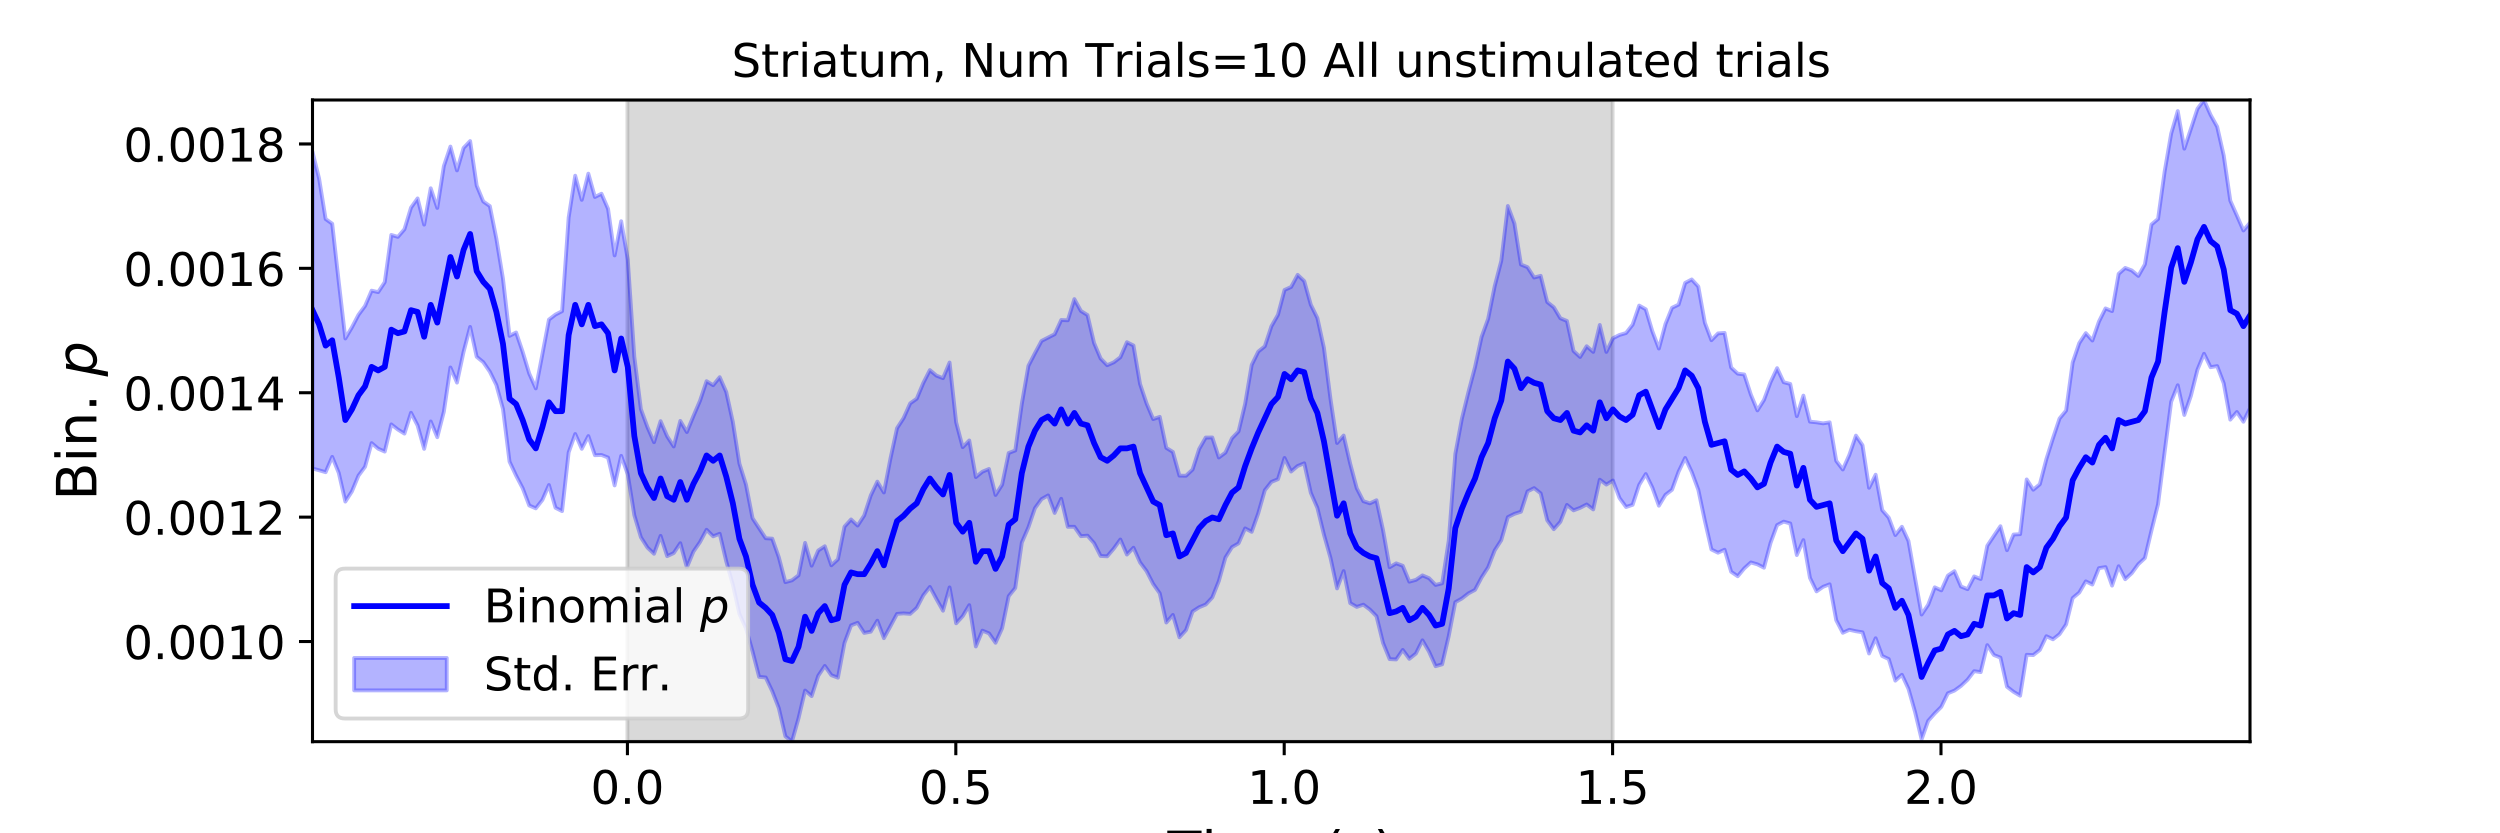 <?xml version="1.0" encoding="utf-8" standalone="no"?>
<!DOCTYPE svg PUBLIC "-//W3C//DTD SVG 1.1//EN"
  "http://www.w3.org/Graphics/SVG/1.1/DTD/svg11.dtd">
<!-- Created with matplotlib (https://matplotlib.org/) -->
<svg height="216pt" version="1.1" viewBox="0 0 648 216" width="648pt" xmlns="http://www.w3.org/2000/svg" xmlns:xlink="http://www.w3.org/1999/xlink">
 <defs>
  <style type="text/css">
*{stroke-linecap:butt;stroke-linejoin:round;}
  </style>
 </defs>
 <g id="figure_1">
  <g id="patch_1">
   <path d="M 0 216 
L 648 216 
L 648 0 
L 0 0 
z
" style="fill:#ffffff;"/>
  </g>
  <g id="axes_1">
   <g id="patch_2">
    <path d="M 81 192.24 
L 583.2 192.24 
L 583.2 25.92 
L 81 25.92 
z
" style="fill:#ffffff;"/>
   </g>
   <g id="PolyCollection_1">
    <defs>
     <path d="M 162.629 -23.76 
L 162.629 -190.08 
L 417.985 -190.08 
L 417.985 -23.76 
L 417.985 -23.76 
L 162.629 -23.76 
z
" id="m7983c308bf" style="stroke:#808080;stroke-opacity:0.3;"/>
    </defs>
    <g clip-path="url(#pada18724ec)">
     <use style="fill:#808080;fill-opacity:0.3;stroke:#808080;stroke-opacity:0.3;" x="0" xlink:href="#m7983c308bf" y="216"/>
    </g>
   </g>
   <g id="PolyCollection_2">
    <defs>
     <path d="M 81 -176.635 
L 81 -94.571 
L 82.702 -94.101 
L 84.405 -93.607 
L 86.107 -97.578 
L 87.809 -93.409 
L 89.512 -85.989 
L 91.214 -88.61 
L 92.917 -92.712 
L 94.619 -95.006 
L 96.321 -101.15 
L 98.024 -99.694 
L 99.726 -98.945 
L 101.428 -105.998 
L 103.131 -104.66 
L 104.833 -103.603 
L 106.536 -109.014 
L 108.238 -105.714 
L 109.94 -99.652 
L 111.643 -106.763 
L 113.345 -102.67 
L 115.047 -109.275 
L 116.75 -120.753 
L 118.452 -116.826 
L 120.155 -124.781 
L 121.857 -131.264 
L 123.559 -123.519 
L 125.262 -122.125 
L 126.964 -119.651 
L 128.666 -116.185 
L 130.369 -109.984 
L 132.071 -96.339 
L 133.774 -92.705 
L 135.476 -89.457 
L 137.178 -84.974 
L 138.881 -84.232 
L 140.583 -86.401 
L 142.285 -90.285 
L 143.988 -84.383 
L 145.69 -83.513 
L 147.393 -98.728 
L 149.095 -103.504 
L 150.797 -99.662 
L 152.5 -102.973 
L 154.202 -98.006 
L 155.904 -98.073 
L 157.607 -97.403 
L 159.309 -90.179 
L 161.012 -97.847 
L 162.714 -93.044 
L 164.416 -82.454 
L 166.119 -76.737 
L 167.821 -74.063 
L 169.523 -72.457 
L 171.226 -77.103 
L 172.928 -71.844 
L 174.631 -72.645 
L 176.333 -75.204 
L 178.035 -68.906 
L 179.738 -73.021 
L 181.44 -75.495 
L 183.142 -78.683 
L 184.845 -76.981 
L 186.547 -77.649 
L 188.249 -70.47 
L 189.952 -64.441 
L 191.654 -56.866 
L 193.357 -53.125 
L 195.059 -47.144 
L 196.761 -40.554 
L 198.464 -40.398 
L 200.166 -36.829 
L 201.868 -32.451 
L 203.571 -25.143 
L 205.273 -23.76 
L 206.976 -29.8 
L 208.678 -37.009 
L 210.38 -35.573 
L 212.083 -40.828 
L 213.785 -43.391 
L 215.487 -40.984 
L 217.19 -40.343 
L 218.892 -49.335 
L 220.595 -53.898 
L 222.297 -54.569 
L 223.999 -51.946 
L 225.702 -52.267 
L 227.404 -55.12 
L 229.106 -50.584 
L 230.809 -53.7 
L 232.511 -56.878 
L 234.214 -57.006 
L 235.916 -56.883 
L 237.618 -58.429 
L 239.321 -61.69 
L 241.023 -63.869 
L 242.725 -60.717 
L 244.428 -57.699 
L 246.13 -63.747 
L 247.833 -54.438 
L 249.535 -56.292 
L 251.237 -59.146 
L 252.94 -48.434 
L 254.642 -52.542 
L 256.344 -51.838 
L 258.047 -49.393 
L 259.749 -53.148 
L 261.452 -61.476 
L 263.154 -63.585 
L 264.856 -75.359 
L 266.559 -79.308 
L 268.261 -84.279 
L 269.963 -86.627 
L 271.666 -87.591 
L 273.368 -83.042 
L 275.071 -86.711 
L 276.773 -79.443 
L 278.475 -79.457 
L 280.178 -77.023 
L 281.88 -77.164 
L 283.582 -75.217 
L 285.285 -71.893 
L 286.987 -71.797 
L 288.689 -73.795 
L 290.392 -76.163 
L 292.094 -72.253 
L 293.797 -74.028 
L 295.499 -70.219 
L 297.201 -67.94 
L 298.904 -64.626 
L 300.606 -62.213 
L 302.308 -54.64 
L 304.011 -56.609 
L 305.713 -50.813 
L 307.416 -52.679 
L 309.118 -57.494 
L 310.82 -58.601 
L 312.523 -59.305 
L 314.225 -61.129 
L 315.927 -65.406 
L 317.63 -71.477 
L 319.332 -74.183 
L 321.035 -75.169 
L 322.737 -79.04 
L 324.439 -78.149 
L 326.142 -82.962 
L 327.844 -88.931 
L 329.546 -91.092 
L 331.249 -91.788 
L 332.951 -97.295 
L 334.654 -93.77 
L 336.356 -95.219 
L 338.058 -95.912 
L 339.761 -88.252 
L 341.463 -84.352 
L 343.165 -77.408 
L 344.868 -71.38 
L 346.57 -63.482 
L 348.273 -67.975 
L 349.975 -59.666 
L 351.677 -58.687 
L 353.38 -59.269 
L 355.082 -57.994 
L 356.784 -56.27 
L 358.487 -49.334 
L 360.189 -45.16 
L 361.892 -45.069 
L 363.594 -47.537 
L 365.296 -45.229 
L 366.999 -46.597 
L 368.701 -50.026 
L 370.403 -47.079 
L 372.106 -43.318 
L 373.808 -43.809 
L 375.511 -51.114 
L 377.213 -59.907 
L 378.915 -60.87 
L 380.618 -62.193 
L 382.32 -63.099 
L 384.022 -66.305 
L 385.725 -68.948 
L 387.427 -73.334 
L 389.129 -75.975 
L 390.832 -81.959 
L 392.534 -82.807 
L 394.237 -83.362 
L 395.939 -88.634 
L 397.641 -89.485 
L 399.344 -88.12 
L 401.046 -81.132 
L 402.748 -78.824 
L 404.451 -80.751 
L 406.153 -85.127 
L 407.856 -83.71 
L 409.558 -84.358 
L 411.26 -85.241 
L 412.963 -83.956 
L 414.665 -91.668 
L 416.367 -90.39 
L 418.07 -91.446 
L 419.772 -86.912 
L 421.475 -84.579 
L 423.177 -85.155 
L 424.879 -90.32 
L 426.582 -93.123 
L 428.284 -89.615 
L 429.986 -84.918 
L 431.689 -87.735 
L 433.391 -89.052 
L 435.094 -93.744 
L 436.796 -97.299 
L 438.498 -93.652 
L 440.201 -89.05 
L 441.903 -80.988 
L 443.605 -73.575 
L 445.308 -72.734 
L 447.01 -73.52 
L 448.713 -67.798 
L 450.415 -66.633 
L 452.117 -68.678 
L 453.82 -70.215 
L 455.522 -69.721 
L 457.224 -68.847 
L 458.927 -75.262 
L 460.629 -79.901 
L 462.332 -80.793 
L 464.034 -80.319 
L 465.736 -72.129 
L 467.439 -75.999 
L 469.141 -66.216 
L 470.843 -62.712 
L 472.546 -63.898 
L 474.248 -64.551 
L 475.951 -55.237 
L 477.653 -51.977 
L 479.355 -52.76 
L 481.058 -52.38 
L 482.76 -52.11 
L 484.462 -46.611 
L 486.165 -50.572 
L 487.867 -45.969 
L 489.569 -45.166 
L 491.272 -39.575 
L 492.974 -41.099 
L 494.677 -37.447 
L 496.379 -31.463 
L 498.081 -24.354 
L 499.784 -29.163 
L 501.486 -31.078 
L 503.188 -32.787 
L 504.891 -36.305 
L 506.593 -36.993 
L 508.296 -38.216 
L 509.998 -39.823 
L 511.7 -42.031 
L 513.403 -41.787 
L 515.105 -48.782 
L 516.807 -46.22 
L 518.51 -45.548 
L 520.212 -37.994 
L 521.915 -36.681 
L 523.617 -35.669 
L 525.319 -46.283 
L 527.022 -46.196 
L 528.724 -47.534 
L 530.426 -51.094 
L 532.129 -50.291 
L 533.831 -51.625 
L 535.534 -54.147 
L 537.236 -60.98 
L 538.938 -62.398 
L 540.641 -65.312 
L 542.343 -64.48 
L 544.045 -68.741 
L 545.748 -69.01 
L 547.45 -64.204 
L 549.153 -69.231 
L 550.855 -65.865 
L 552.557 -67.437 
L 554.26 -69.775 
L 555.962 -71.349 
L 557.664 -78.487 
L 559.367 -85.316 
L 561.069 -98.782 
L 562.772 -111.867 
L 564.474 -116.144 
L 566.176 -108.44 
L 567.879 -113.394 
L 569.581 -120.151 
L 571.283 -124.299 
L 572.986 -120.819 
L 574.688 -121.108 
L 576.391 -116.641 
L 578.093 -107.226 
L 579.795 -109.211 
L 581.498 -106.682 
L 583.2 -110.191 
L 583.2 -158.26 
L 583.2 -158.26 
L 581.498 -156.258 
L 579.795 -160.159 
L 578.093 -163.981 
L 576.391 -175.693 
L 574.688 -183.166 
L 572.986 -186.212 
L 571.283 -190.08 
L 569.581 -187.798 
L 567.879 -182.613 
L 566.176 -177.463 
L 564.474 -187.212 
L 562.772 -181.385 
L 561.069 -171.506 
L 559.367 -159.252 
L 557.664 -157.814 
L 555.962 -147.5 
L 554.26 -144.481 
L 552.557 -145.9 
L 550.855 -146.554 
L 549.153 -145.024 
L 547.45 -135.355 
L 545.748 -136.061 
L 544.045 -132.655 
L 542.343 -127.731 
L 540.641 -129.654 
L 538.938 -127.057 
L 537.236 -122.045 
L 535.534 -109.588 
L 533.831 -107.517 
L 532.129 -102.422 
L 530.426 -97.026 
L 528.724 -90.482 
L 527.022 -89.064 
L 525.319 -91.732 
L 523.617 -77.546 
L 521.915 -77.452 
L 520.212 -73.384 
L 518.51 -79.608 
L 516.807 -77.099 
L 515.105 -74.536 
L 513.403 -65.916 
L 511.7 -66.591 
L 509.998 -63.287 
L 508.296 -63.975 
L 506.593 -67.954 
L 504.891 -66.805 
L 503.188 -62.975 
L 501.486 -63.766 
L 499.784 -59.251 
L 498.081 -56.711 
L 496.379 -66.136 
L 494.677 -75.768 
L 492.974 -79.464 
L 491.272 -77.314 
L 489.569 -81.827 
L 487.867 -83.78 
L 486.165 -92.955 
L 484.462 -89.567 
L 482.76 -100.602 
L 481.058 -103.089 
L 479.355 -98.116 
L 477.653 -94.306 
L 475.951 -96.557 
L 474.248 -106.533 
L 472.546 -106.267 
L 470.843 -106.535 
L 469.141 -106.705 
L 467.439 -113.456 
L 465.736 -108.14 
L 464.034 -116.484 
L 462.332 -116.929 
L 460.629 -120.577 
L 458.927 -116.949 
L 457.224 -112.341 
L 455.522 -109.629 
L 453.82 -113.729 
L 452.117 -118.94 
L 450.415 -119.148 
L 448.713 -120.738 
L 447.01 -129.713 
L 445.308 -129.581 
L 443.605 -127.821 
L 441.903 -132.349 
L 440.201 -141.74 
L 438.498 -143.567 
L 436.796 -142.676 
L 435.094 -137.046 
L 433.391 -136.227 
L 431.689 -132.032 
L 429.986 -125.663 
L 428.284 -130.152 
L 426.582 -135.83 
L 424.879 -136.796 
L 423.177 -131.856 
L 421.475 -129.677 
L 419.772 -129.181 
L 418.07 -128.321 
L 416.367 -124.785 
L 414.665 -131.774 
L 412.963 -124.788 
L 411.26 -126.259 
L 409.558 -123.468 
L 407.856 -125.035 
L 406.153 -132.803 
L 404.451 -133.505 
L 402.748 -136.35 
L 401.046 -137.717 
L 399.344 -144.507 
L 397.641 -144.061 
L 395.939 -146.749 
L 394.237 -147.428 
L 392.534 -158.087 
L 390.832 -162.609 
L 389.129 -148.385 
L 387.427 -141.84 
L 385.725 -133.366 
L 384.022 -128.662 
L 382.32 -120.845 
L 380.618 -114.402 
L 378.915 -107.458 
L 377.213 -98.317 
L 375.511 -75.879 
L 373.808 -64.813 
L 372.106 -64.385 
L 370.403 -66.136 
L 368.701 -66.863 
L 366.999 -65.699 
L 365.296 -65.23 
L 363.594 -69.352 
L 361.892 -69.982 
L 360.189 -68.973 
L 358.487 -78.578 
L 356.784 -86.339 
L 355.082 -85.533 
L 353.38 -86.095 
L 351.677 -89.433 
L 349.975 -95.802 
L 348.273 -103.108 
L 346.57 -101.172 
L 344.868 -112.563 
L 343.165 -125.825 
L 341.463 -133.578 
L 339.761 -137.027 
L 338.058 -143.145 
L 336.356 -144.757 
L 334.654 -141.613 
L 332.951 -140.843 
L 331.249 -134.409 
L 329.546 -131.431 
L 327.844 -126.244 
L 326.142 -124.864 
L 324.439 -121.41 
L 322.737 -111.334 
L 321.035 -104.182 
L 319.332 -102.412 
L 317.63 -98.688 
L 315.927 -97.411 
L 314.225 -102.606 
L 312.523 -102.593 
L 310.82 -99.623 
L 309.118 -94.3 
L 307.416 -92.685 
L 305.713 -92.714 
L 304.011 -98.859 
L 302.308 -99.91 
L 300.606 -107.953 
L 298.904 -107.376 
L 297.201 -111.41 
L 295.499 -116.48 
L 293.797 -126.45 
L 292.094 -127.306 
L 290.392 -123.396 
L 288.689 -122.09 
L 286.987 -121.332 
L 285.285 -123.073 
L 283.582 -127.098 
L 281.88 -134.337 
L 280.178 -135.396 
L 278.475 -138.474 
L 276.773 -132.976 
L 275.071 -133.056 
L 273.368 -129.376 
L 271.666 -128.502 
L 269.963 -127.629 
L 268.261 -124.465 
L 266.559 -121.17 
L 264.856 -111.34 
L 263.154 -99.232 
L 261.452 -98.585 
L 259.749 -90.379 
L 258.047 -87.704 
L 256.344 -94.445 
L 254.642 -93.74 
L 252.94 -92.337 
L 251.237 -101.833 
L 249.535 -100.095 
L 247.833 -106.542 
L 246.13 -122.034 
L 244.428 -117.978 
L 242.725 -118.634 
L 241.023 -120.075 
L 239.321 -116.743 
L 237.618 -112.655 
L 235.916 -111.445 
L 234.214 -107.648 
L 232.511 -105.02 
L 230.809 -97.175 
L 229.106 -88.35 
L 227.404 -91.162 
L 225.702 -87.586 
L 223.999 -82.396 
L 222.297 -79.773 
L 220.595 -81.362 
L 218.892 -79.495 
L 217.19 -71.034 
L 215.487 -69.475 
L 213.785 -74.417 
L 212.083 -73.305 
L 210.38 -69.374 
L 208.678 -75.287 
L 206.976 -66.881 
L 205.273 -65.572 
L 203.571 -65.107 
L 201.868 -71.578 
L 200.166 -76.385 
L 198.464 -76.491 
L 196.761 -79.091 
L 195.059 -81.686 
L 193.357 -90.402 
L 191.654 -95.847 
L 189.952 -106.643 
L 188.249 -114.392 
L 186.547 -118.236 
L 184.845 -116.148 
L 183.142 -117.201 
L 181.44 -112.123 
L 179.738 -108.167 
L 178.035 -104.015 
L 176.333 -106.903 
L 174.631 -100.276 
L 172.928 -102.914 
L 171.226 -106.841 
L 169.523 -101.382 
L 167.821 -105.288 
L 166.119 -109.963 
L 164.416 -123.535 
L 162.714 -148.769 
L 161.012 -158.663 
L 159.309 -149.796 
L 157.607 -161.862 
L 155.904 -165.785 
L 154.202 -164.934 
L 152.5 -170.989 
L 150.797 -164.196 
L 149.095 -170.458 
L 147.393 -159.619 
L 145.69 -135.336 
L 143.988 -134.466 
L 142.285 -133.157 
L 140.583 -124.181 
L 138.881 -115.327 
L 137.178 -119.178 
L 135.476 -124.799 
L 133.774 -129.818 
L 132.071 -128.94 
L 130.369 -143.77 
L 128.666 -154.103 
L 126.964 -162.578 
L 125.262 -163.779 
L 123.559 -167.896 
L 121.857 -179.441 
L 120.155 -177.657 
L 118.452 -171.833 
L 116.75 -178.011 
L 115.047 -172.954 
L 113.345 -162.107 
L 111.643 -167.199 
L 109.94 -157.776 
L 108.238 -164.574 
L 106.536 -162.192 
L 104.833 -156.581 
L 103.131 -154.605 
L 101.428 -155.105 
L 99.726 -142.867 
L 98.024 -140.281 
L 96.321 -140.663 
L 94.619 -136.702 
L 92.917 -134.403 
L 91.214 -131.158 
L 89.512 -128.267 
L 87.809 -142.892 
L 86.107 -158.014 
L 84.405 -159.228 
L 82.702 -169.758 
L 81 -176.635 
z
" id="m9b5d3e4b1c" style="stroke:#0000ff;stroke-opacity:0.3;"/>
    </defs>
    <g clip-path="url(#pada18724ec)">
     <use style="fill:#0000ff;fill-opacity:0.3;stroke:#0000ff;stroke-opacity:0.3;" x="0" xlink:href="#m9b5d3e4b1c" y="216"/>
    </g>
   </g>
   <g id="matplotlib.axis_1">
    <g id="xtick_1">
     <g id="line2d_1">
      <defs>
       <path d="M 0 0 
L 0 3.5 
" id="mbeda21d680" style="stroke:#000000;stroke-width:0.8;"/>
      </defs>
      <g>
       <use style="stroke:#000000;stroke-width:0.8;" x="162.629" xlink:href="#mbeda21d680" y="192.24"/>
      </g>
     </g>
     <g id="text_1">
      <!-- 0.0 -->
      <defs>
       <path d="M 31.781 66.406 
Q 24.172 66.406 20.328 58.906 
Q 16.5 51.422 16.5 36.375 
Q 16.5 21.391 20.328 13.891 
Q 24.172 6.391 31.781 6.391 
Q 39.453 6.391 43.281 13.891 
Q 47.125 21.391 47.125 36.375 
Q 47.125 51.422 43.281 58.906 
Q 39.453 66.406 31.781 66.406 
z
M 31.781 74.219 
Q 44.047 74.219 50.516 64.516 
Q 56.984 54.828 56.984 36.375 
Q 56.984 17.969 50.516 8.266 
Q 44.047 -1.422 31.781 -1.422 
Q 19.531 -1.422 13.062 8.266 
Q 6.594 17.969 6.594 36.375 
Q 6.594 54.828 13.062 64.516 
Q 19.531 74.219 31.781 74.219 
z
" id="DejaVuSans-48"/>
       <path d="M 10.688 12.406 
L 21 12.406 
L 21 0 
L 10.688 0 
z
" id="DejaVuSans-46"/>
      </defs>
      <g transform="translate(153.087 208.358)scale(0.12 -0.12)">
       <use xlink:href="#DejaVuSans-48"/>
       <use x="63.623" xlink:href="#DejaVuSans-46"/>
       <use x="95.41" xlink:href="#DejaVuSans-48"/>
      </g>
     </g>
    </g>
    <g id="xtick_2">
     <g id="line2d_2">
      <g>
       <use style="stroke:#000000;stroke-width:0.8;" x="247.747" xlink:href="#mbeda21d680" y="192.24"/>
      </g>
     </g>
     <g id="text_2">
      <!-- 0.5 -->
      <defs>
       <path d="M 10.797 72.906 
L 49.516 72.906 
L 49.516 64.594 
L 19.828 64.594 
L 19.828 46.734 
Q 21.969 47.469 24.109 47.828 
Q 26.266 48.188 28.422 48.188 
Q 40.625 48.188 47.75 41.5 
Q 54.891 34.812 54.891 23.391 
Q 54.891 11.625 47.562 5.094 
Q 40.234 -1.422 26.906 -1.422 
Q 22.312 -1.422 17.547 -0.641 
Q 12.797 0.141 7.719 1.703 
L 7.719 11.625 
Q 12.109 9.234 16.797 8.062 
Q 21.484 6.891 26.703 6.891 
Q 35.156 6.891 40.078 11.328 
Q 45.016 15.766 45.016 23.391 
Q 45.016 31 40.078 35.438 
Q 35.156 39.891 26.703 39.891 
Q 22.75 39.891 18.812 39.016 
Q 14.891 38.141 10.797 36.281 
z
" id="DejaVuSans-53"/>
      </defs>
      <g transform="translate(238.206 208.358)scale(0.12 -0.12)">
       <use xlink:href="#DejaVuSans-48"/>
       <use x="63.623" xlink:href="#DejaVuSans-46"/>
       <use x="95.41" xlink:href="#DejaVuSans-53"/>
      </g>
     </g>
    </g>
    <g id="xtick_3">
     <g id="line2d_3">
      <g>
       <use style="stroke:#000000;stroke-width:0.8;" x="332.866" xlink:href="#mbeda21d680" y="192.24"/>
      </g>
     </g>
     <g id="text_3">
      <!-- 1.0 -->
      <defs>
       <path d="M 12.406 8.297 
L 28.516 8.297 
L 28.516 63.922 
L 10.984 60.406 
L 10.984 69.391 
L 28.422 72.906 
L 38.281 72.906 
L 38.281 8.297 
L 54.391 8.297 
L 54.391 0 
L 12.406 0 
z
" id="DejaVuSans-49"/>
      </defs>
      <g transform="translate(323.324 208.358)scale(0.12 -0.12)">
       <use xlink:href="#DejaVuSans-49"/>
       <use x="63.623" xlink:href="#DejaVuSans-46"/>
       <use x="95.41" xlink:href="#DejaVuSans-48"/>
      </g>
     </g>
    </g>
    <g id="xtick_4">
     <g id="line2d_4">
      <g>
       <use style="stroke:#000000;stroke-width:0.8;" x="417.985" xlink:href="#mbeda21d680" y="192.24"/>
      </g>
     </g>
     <g id="text_4">
      <!-- 1.5 -->
      <g transform="translate(408.443 208.358)scale(0.12 -0.12)">
       <use xlink:href="#DejaVuSans-49"/>
       <use x="63.623" xlink:href="#DejaVuSans-46"/>
       <use x="95.41" xlink:href="#DejaVuSans-53"/>
      </g>
     </g>
    </g>
    <g id="xtick_5">
     <g id="line2d_5">
      <g>
       <use style="stroke:#000000;stroke-width:0.8;" x="503.103" xlink:href="#mbeda21d680" y="192.24"/>
      </g>
     </g>
     <g id="text_5">
      <!-- 2.0 -->
      <defs>
       <path d="M 19.188 8.297 
L 53.609 8.297 
L 53.609 0 
L 7.328 0 
L 7.328 8.297 
Q 12.938 14.109 22.625 23.891 
Q 32.328 33.688 34.812 36.531 
Q 39.547 41.844 41.422 45.531 
Q 43.312 49.219 43.312 52.781 
Q 43.312 58.594 39.234 62.25 
Q 35.156 65.922 28.609 65.922 
Q 23.969 65.922 18.812 64.312 
Q 13.672 62.703 7.812 59.422 
L 7.812 69.391 
Q 13.766 71.781 18.938 73 
Q 24.125 74.219 28.422 74.219 
Q 39.75 74.219 46.484 68.547 
Q 53.219 62.891 53.219 53.422 
Q 53.219 48.922 51.531 44.891 
Q 49.859 40.875 45.406 35.406 
Q 44.188 33.984 37.641 27.219 
Q 31.109 20.453 19.188 8.297 
z
" id="DejaVuSans-50"/>
      </defs>
      <g transform="translate(493.561 208.358)scale(0.12 -0.12)">
       <use xlink:href="#DejaVuSans-50"/>
       <use x="63.623" xlink:href="#DejaVuSans-46"/>
       <use x="95.41" xlink:href="#DejaVuSans-48"/>
      </g>
     </g>
    </g>
    <g id="text_6">
     <!-- Time (s) -->
     <defs>
      <path d="M -0.297 72.906 
L 61.375 72.906 
L 61.375 64.594 
L 35.5 64.594 
L 35.5 0 
L 25.594 0 
L 25.594 64.594 
L -0.297 64.594 
z
" id="DejaVuSans-84"/>
      <path d="M 9.422 54.688 
L 18.406 54.688 
L 18.406 0 
L 9.422 0 
z
M 9.422 75.984 
L 18.406 75.984 
L 18.406 64.594 
L 9.422 64.594 
z
" id="DejaVuSans-105"/>
      <path d="M 52 44.188 
Q 55.375 50.25 60.062 53.125 
Q 64.75 56 71.094 56 
Q 79.641 56 84.281 50.016 
Q 88.922 44.047 88.922 33.016 
L 88.922 0 
L 79.891 0 
L 79.891 32.719 
Q 79.891 40.578 77.094 44.375 
Q 74.312 48.188 68.609 48.188 
Q 61.625 48.188 57.562 43.547 
Q 53.516 38.922 53.516 30.906 
L 53.516 0 
L 44.484 0 
L 44.484 32.719 
Q 44.484 40.625 41.703 44.406 
Q 38.922 48.188 33.109 48.188 
Q 26.219 48.188 22.156 43.531 
Q 18.109 38.875 18.109 30.906 
L 18.109 0 
L 9.078 0 
L 9.078 54.688 
L 18.109 54.688 
L 18.109 46.188 
Q 21.188 51.219 25.484 53.609 
Q 29.781 56 35.688 56 
Q 41.656 56 45.828 52.969 
Q 50 49.953 52 44.188 
z
" id="DejaVuSans-109"/>
      <path d="M 56.203 29.594 
L 56.203 25.203 
L 14.891 25.203 
Q 15.484 15.922 20.484 11.062 
Q 25.484 6.203 34.422 6.203 
Q 39.594 6.203 44.453 7.469 
Q 49.312 8.734 54.109 11.281 
L 54.109 2.781 
Q 49.266 0.734 44.188 -0.344 
Q 39.109 -1.422 33.891 -1.422 
Q 20.797 -1.422 13.156 6.188 
Q 5.516 13.812 5.516 26.812 
Q 5.516 40.234 12.766 48.109 
Q 20.016 56 32.328 56 
Q 43.359 56 49.781 48.891 
Q 56.203 41.797 56.203 29.594 
z
M 47.219 32.234 
Q 47.125 39.594 43.094 43.984 
Q 39.062 48.391 32.422 48.391 
Q 24.906 48.391 20.391 44.141 
Q 15.875 39.891 15.188 32.172 
z
" id="DejaVuSans-101"/>
      <path id="DejaVuSans-32"/>
      <path d="M 31 75.875 
Q 24.469 64.656 21.281 53.656 
Q 18.109 42.672 18.109 31.391 
Q 18.109 20.125 21.312 9.062 
Q 24.516 -2 31 -13.188 
L 23.188 -13.188 
Q 15.875 -1.703 12.234 9.375 
Q 8.594 20.453 8.594 31.391 
Q 8.594 42.281 12.203 53.312 
Q 15.828 64.359 23.188 75.875 
z
" id="DejaVuSans-40"/>
      <path d="M 44.281 53.078 
L 44.281 44.578 
Q 40.484 46.531 36.375 47.5 
Q 32.281 48.484 27.875 48.484 
Q 21.188 48.484 17.844 46.438 
Q 14.5 44.391 14.5 40.281 
Q 14.5 37.156 16.891 35.375 
Q 19.281 33.594 26.516 31.984 
L 29.594 31.297 
Q 39.156 29.25 43.188 25.516 
Q 47.219 21.781 47.219 15.094 
Q 47.219 7.469 41.188 3.016 
Q 35.156 -1.422 24.609 -1.422 
Q 20.219 -1.422 15.453 -0.562 
Q 10.688 0.297 5.422 2 
L 5.422 11.281 
Q 10.406 8.688 15.234 7.391 
Q 20.062 6.109 24.812 6.109 
Q 31.156 6.109 34.562 8.281 
Q 37.984 10.453 37.984 14.406 
Q 37.984 18.062 35.516 20.016 
Q 33.062 21.969 24.703 23.781 
L 21.578 24.516 
Q 13.234 26.266 9.516 29.906 
Q 5.812 33.547 5.812 39.891 
Q 5.812 47.609 11.281 51.797 
Q 16.75 56 26.812 56 
Q 31.781 56 36.172 55.266 
Q 40.578 54.547 44.281 53.078 
z
" id="DejaVuSans-115"/>
      <path d="M 8.016 75.875 
L 15.828 75.875 
Q 23.141 64.359 26.781 53.312 
Q 30.422 42.281 30.422 31.391 
Q 30.422 20.453 26.781 9.375 
Q 23.141 -1.703 15.828 -13.188 
L 8.016 -13.188 
Q 14.5 -2 17.703 9.062 
Q 20.906 20.125 20.906 31.391 
Q 20.906 42.672 17.703 53.656 
Q 14.5 64.656 8.016 75.875 
z
" id="DejaVuSans-41"/>
     </defs>
     <g transform="translate(302.605 225.796)scale(0.144 -0.144)">
      <use xlink:href="#DejaVuSans-84"/>
      <use x="61.037" xlink:href="#DejaVuSans-105"/>
      <use x="88.82" xlink:href="#DejaVuSans-109"/>
      <use x="186.232" xlink:href="#DejaVuSans-101"/>
      <use x="247.756" xlink:href="#DejaVuSans-32"/>
      <use x="279.543" xlink:href="#DejaVuSans-40"/>
      <use x="318.557" xlink:href="#DejaVuSans-115"/>
      <use x="370.656" xlink:href="#DejaVuSans-41"/>
     </g>
    </g>
   </g>
   <g id="matplotlib.axis_2">
    <g id="ytick_1">
     <g id="line2d_6">
      <defs>
       <path d="M 0 0 
L -3.5 0 
" id="m2df6c2705b" style="stroke:#000000;stroke-width:0.8;"/>
      </defs>
      <g>
       <use style="stroke:#000000;stroke-width:0.8;" x="81" xlink:href="#m2df6c2705b" y="166.282"/>
      </g>
     </g>
     <g id="text_7">
      <!-- 0.0010 -->
      <g transform="translate(32.011 170.841)scale(0.12 -0.12)">
       <use xlink:href="#DejaVuSans-48"/>
       <use x="63.623" xlink:href="#DejaVuSans-46"/>
       <use x="95.41" xlink:href="#DejaVuSans-48"/>
       <use x="159.033" xlink:href="#DejaVuSans-48"/>
       <use x="222.656" xlink:href="#DejaVuSans-49"/>
       <use x="286.279" xlink:href="#DejaVuSans-48"/>
      </g>
     </g>
    </g>
    <g id="ytick_2">
     <g id="line2d_7">
      <g>
       <use style="stroke:#000000;stroke-width:0.8;" x="81" xlink:href="#m2df6c2705b" y="134.041"/>
      </g>
     </g>
     <g id="text_8">
      <!-- 0.0012 -->
      <g transform="translate(32.011 138.6)scale(0.12 -0.12)">
       <use xlink:href="#DejaVuSans-48"/>
       <use x="63.623" xlink:href="#DejaVuSans-46"/>
       <use x="95.41" xlink:href="#DejaVuSans-48"/>
       <use x="159.033" xlink:href="#DejaVuSans-48"/>
       <use x="222.656" xlink:href="#DejaVuSans-49"/>
       <use x="286.279" xlink:href="#DejaVuSans-50"/>
      </g>
     </g>
    </g>
    <g id="ytick_3">
     <g id="line2d_8">
      <g>
       <use style="stroke:#000000;stroke-width:0.8;" x="81" xlink:href="#m2df6c2705b" y="101.799"/>
      </g>
     </g>
     <g id="text_9">
      <!-- 0.0014 -->
      <defs>
       <path d="M 37.797 64.312 
L 12.891 25.391 
L 37.797 25.391 
z
M 35.203 72.906 
L 47.609 72.906 
L 47.609 25.391 
L 58.016 25.391 
L 58.016 17.188 
L 47.609 17.188 
L 47.609 0 
L 37.797 0 
L 37.797 17.188 
L 4.891 17.188 
L 4.891 26.703 
z
" id="DejaVuSans-52"/>
      </defs>
      <g transform="translate(32.011 106.358)scale(0.12 -0.12)">
       <use xlink:href="#DejaVuSans-48"/>
       <use x="63.623" xlink:href="#DejaVuSans-46"/>
       <use x="95.41" xlink:href="#DejaVuSans-48"/>
       <use x="159.033" xlink:href="#DejaVuSans-48"/>
       <use x="222.656" xlink:href="#DejaVuSans-49"/>
       <use x="286.279" xlink:href="#DejaVuSans-52"/>
      </g>
     </g>
    </g>
    <g id="ytick_4">
     <g id="line2d_9">
      <g>
       <use style="stroke:#000000;stroke-width:0.8;" x="81" xlink:href="#m2df6c2705b" y="69.558"/>
      </g>
     </g>
     <g id="text_10">
      <!-- 0.0016 -->
      <defs>
       <path d="M 33.016 40.375 
Q 26.375 40.375 22.484 35.828 
Q 18.609 31.297 18.609 23.391 
Q 18.609 15.531 22.484 10.953 
Q 26.375 6.391 33.016 6.391 
Q 39.656 6.391 43.531 10.953 
Q 47.406 15.531 47.406 23.391 
Q 47.406 31.297 43.531 35.828 
Q 39.656 40.375 33.016 40.375 
z
M 52.594 71.297 
L 52.594 62.312 
Q 48.875 64.062 45.094 64.984 
Q 41.312 65.922 37.594 65.922 
Q 27.828 65.922 22.672 59.328 
Q 17.531 52.734 16.797 39.406 
Q 19.672 43.656 24.016 45.922 
Q 28.375 48.188 33.594 48.188 
Q 44.578 48.188 50.953 41.516 
Q 57.328 34.859 57.328 23.391 
Q 57.328 12.156 50.688 5.359 
Q 44.047 -1.422 33.016 -1.422 
Q 20.359 -1.422 13.672 8.266 
Q 6.984 17.969 6.984 36.375 
Q 6.984 53.656 15.188 63.938 
Q 23.391 74.219 37.203 74.219 
Q 40.922 74.219 44.703 73.484 
Q 48.484 72.75 52.594 71.297 
z
" id="DejaVuSans-54"/>
      </defs>
      <g transform="translate(32.011 74.117)scale(0.12 -0.12)">
       <use xlink:href="#DejaVuSans-48"/>
       <use x="63.623" xlink:href="#DejaVuSans-46"/>
       <use x="95.41" xlink:href="#DejaVuSans-48"/>
       <use x="159.033" xlink:href="#DejaVuSans-48"/>
       <use x="222.656" xlink:href="#DejaVuSans-49"/>
       <use x="286.279" xlink:href="#DejaVuSans-54"/>
      </g>
     </g>
    </g>
    <g id="ytick_5">
     <g id="line2d_10">
      <g>
       <use style="stroke:#000000;stroke-width:0.8;" x="81" xlink:href="#m2df6c2705b" y="37.316"/>
      </g>
     </g>
     <g id="text_11">
      <!-- 0.0018 -->
      <defs>
       <path d="M 31.781 34.625 
Q 24.75 34.625 20.719 30.859 
Q 16.703 27.094 16.703 20.516 
Q 16.703 13.922 20.719 10.156 
Q 24.75 6.391 31.781 6.391 
Q 38.812 6.391 42.859 10.172 
Q 46.922 13.969 46.922 20.516 
Q 46.922 27.094 42.891 30.859 
Q 38.875 34.625 31.781 34.625 
z
M 21.922 38.812 
Q 15.578 40.375 12.031 44.719 
Q 8.5 49.078 8.5 55.328 
Q 8.5 64.062 14.719 69.141 
Q 20.953 74.219 31.781 74.219 
Q 42.672 74.219 48.875 69.141 
Q 55.078 64.062 55.078 55.328 
Q 55.078 49.078 51.531 44.719 
Q 48 40.375 41.703 38.812 
Q 48.828 37.156 52.797 32.312 
Q 56.781 27.484 56.781 20.516 
Q 56.781 9.906 50.312 4.234 
Q 43.844 -1.422 31.781 -1.422 
Q 19.734 -1.422 13.25 4.234 
Q 6.781 9.906 6.781 20.516 
Q 6.781 27.484 10.781 32.312 
Q 14.797 37.156 21.922 38.812 
z
M 18.312 54.391 
Q 18.312 48.734 21.844 45.562 
Q 25.391 42.391 31.781 42.391 
Q 38.141 42.391 41.719 45.562 
Q 45.312 48.734 45.312 54.391 
Q 45.312 60.062 41.719 63.234 
Q 38.141 66.406 31.781 66.406 
Q 25.391 66.406 21.844 63.234 
Q 18.312 60.062 18.312 54.391 
z
" id="DejaVuSans-56"/>
      </defs>
      <g transform="translate(32.011 41.875)scale(0.12 -0.12)">
       <use xlink:href="#DejaVuSans-48"/>
       <use x="63.623" xlink:href="#DejaVuSans-46"/>
       <use x="95.41" xlink:href="#DejaVuSans-48"/>
       <use x="159.033" xlink:href="#DejaVuSans-48"/>
       <use x="222.656" xlink:href="#DejaVuSans-49"/>
       <use x="286.279" xlink:href="#DejaVuSans-56"/>
      </g>
     </g>
    </g>
    <g id="text_12">
     <!-- Bin. $p$ -->
     <defs>
      <path d="M 19.672 34.812 
L 19.672 8.109 
L 35.5 8.109 
Q 43.453 8.109 47.281 11.406 
Q 51.125 14.703 51.125 21.484 
Q 51.125 28.328 47.281 31.562 
Q 43.453 34.812 35.5 34.812 
z
M 19.672 64.797 
L 19.672 42.828 
L 34.281 42.828 
Q 41.5 42.828 45.031 45.531 
Q 48.578 48.25 48.578 53.812 
Q 48.578 59.328 45.031 62.062 
Q 41.5 64.797 34.281 64.797 
z
M 9.812 72.906 
L 35.016 72.906 
Q 46.297 72.906 52.391 68.219 
Q 58.5 63.531 58.5 54.891 
Q 58.5 48.188 55.375 44.234 
Q 52.25 40.281 46.188 39.312 
Q 53.469 37.75 57.5 32.781 
Q 61.531 27.828 61.531 20.406 
Q 61.531 10.641 54.891 5.312 
Q 48.25 0 35.984 0 
L 9.812 0 
z
" id="DejaVuSans-66"/>
      <path d="M 54.891 33.016 
L 54.891 0 
L 45.906 0 
L 45.906 32.719 
Q 45.906 40.484 42.875 44.328 
Q 39.844 48.188 33.797 48.188 
Q 26.516 48.188 22.312 43.547 
Q 18.109 38.922 18.109 30.906 
L 18.109 0 
L 9.078 0 
L 9.078 54.688 
L 18.109 54.688 
L 18.109 46.188 
Q 21.344 51.125 25.703 53.562 
Q 30.078 56 35.797 56 
Q 45.219 56 50.047 50.172 
Q 54.891 44.344 54.891 33.016 
z
" id="DejaVuSans-110"/>
      <path d="M 49.609 33.688 
Q 49.609 40.875 46.484 44.672 
Q 43.359 48.484 37.5 48.484 
Q 33.5 48.484 29.859 46.438 
Q 26.219 44.391 23.391 40.484 
Q 20.609 36.625 18.938 31.156 
Q 17.281 25.688 17.281 20.312 
Q 17.281 13.484 20.406 9.797 
Q 23.531 6.109 29.297 6.109 
Q 33.547 6.109 37.188 8.109 
Q 40.828 10.109 43.406 13.922 
Q 46.188 17.922 47.891 23.344 
Q 49.609 28.766 49.609 33.688 
z
M 21.781 46.391 
Q 25.391 51.125 30.297 53.562 
Q 35.203 56 41.219 56 
Q 49.609 56 54.25 50.5 
Q 58.891 45.016 58.891 35.109 
Q 58.891 27 56 19.656 
Q 53.125 12.312 47.703 6.5 
Q 44.094 2.641 39.547 0.609 
Q 35.016 -1.422 29.984 -1.422 
Q 24.172 -1.422 20.219 1 
Q 16.266 3.422 14.312 8.203 
L 8.688 -20.797 
L -0.297 -20.797 
L 14.406 54.688 
L 23.391 54.688 
z
" id="DejaVuSans-Oblique-112"/>
     </defs>
     <g transform="translate(24.987 129.744)rotate(-90)scale(0.144 -0.144)">
      <use transform="translate(0 0.016)" xlink:href="#DejaVuSans-66"/>
      <use transform="translate(68.604 0.016)" xlink:href="#DejaVuSans-105"/>
      <use transform="translate(96.387 0.016)" xlink:href="#DejaVuSans-110"/>
      <use transform="translate(159.766 0.016)" xlink:href="#DejaVuSans-46"/>
      <use transform="translate(191.553 0.016)" xlink:href="#DejaVuSans-32"/>
      <use transform="translate(223.34 0.016)" xlink:href="#DejaVuSans-Oblique-112"/>
     </g>
    </g>
   </g>
   <g id="line2d_11">
    <path clip-path="url(#pada18724ec)" d="M 81 80.397 
L 82.702 84.071 
L 84.405 89.582 
L 86.107 88.204 
L 87.809 97.849 
L 89.512 108.872 
L 91.214 106.116 
L 92.917 102.442 
L 94.619 100.146 
L 96.321 95.094 
L 98.024 96.012 
L 99.726 95.094 
L 101.428 85.449 
L 103.131 86.367 
L 104.833 85.908 
L 106.536 80.397 
L 108.238 80.856 
L 109.94 87.286 
L 111.643 79.019 
L 113.345 83.612 
L 116.75 66.618 
L 118.452 71.67 
L 120.155 64.781 
L 121.857 60.648 
L 123.559 70.293 
L 125.262 73.048 
L 126.964 74.885 
L 128.666 80.856 
L 130.369 89.123 
L 132.071 103.361 
L 133.774 104.739 
L 135.476 108.872 
L 137.178 113.924 
L 138.881 116.22 
L 140.583 110.709 
L 142.285 104.279 
L 143.988 106.576 
L 145.69 106.576 
L 147.393 86.827 
L 149.095 79.019 
L 150.797 84.071 
L 152.5 79.019 
L 154.202 84.53 
L 155.904 84.071 
L 157.607 86.367 
L 159.309 96.012 
L 161.012 87.745 
L 162.714 95.094 
L 164.416 113.006 
L 166.119 122.65 
L 167.821 126.325 
L 169.523 129.08 
L 171.226 124.028 
L 172.928 128.621 
L 174.631 129.54 
L 176.333 124.947 
L 178.035 129.54 
L 179.738 125.406 
L 181.44 122.191 
L 183.142 118.058 
L 184.845 119.435 
L 186.547 118.058 
L 188.249 123.569 
L 189.952 130.458 
L 191.654 139.644 
L 193.357 144.237 
L 195.059 151.585 
L 196.761 156.178 
L 198.464 157.556 
L 200.166 159.393 
L 201.868 163.986 
L 203.571 170.875 
L 205.273 171.334 
L 206.976 167.66 
L 208.678 159.852 
L 210.38 163.526 
L 212.083 158.933 
L 213.785 157.096 
L 215.487 160.771 
L 217.19 160.311 
L 218.892 151.585 
L 220.595 148.37 
L 222.297 148.829 
L 223.999 148.829 
L 225.702 146.074 
L 227.404 142.859 
L 229.106 146.533 
L 230.809 140.562 
L 232.511 135.051 
L 234.214 133.673 
L 235.916 131.836 
L 237.618 130.458 
L 239.321 126.784 
L 241.023 124.028 
L 242.725 126.325 
L 244.428 128.162 
L 246.13 123.11 
L 247.833 135.51 
L 249.535 137.807 
L 251.237 135.51 
L 252.94 145.614 
L 254.642 142.859 
L 256.344 142.859 
L 258.047 147.451 
L 259.749 144.237 
L 261.452 135.969 
L 263.154 134.592 
L 264.856 122.65 
L 266.559 115.761 
L 268.261 111.628 
L 269.963 108.872 
L 271.666 107.953 
L 273.368 109.791 
L 275.071 106.116 
L 276.773 109.791 
L 278.475 107.035 
L 280.178 109.791 
L 281.88 110.25 
L 283.582 114.843 
L 285.285 118.517 
L 286.987 119.435 
L 288.689 118.058 
L 290.392 116.22 
L 292.094 116.22 
L 293.797 115.761 
L 295.499 122.65 
L 298.904 129.999 
L 300.606 130.917 
L 302.308 138.725 
L 304.011 138.266 
L 305.713 144.237 
L 307.416 143.318 
L 310.82 136.888 
L 312.523 135.051 
L 314.225 134.132 
L 315.927 134.592 
L 317.63 130.917 
L 319.332 127.702 
L 321.035 126.325 
L 322.737 120.813 
L 324.439 116.22 
L 326.142 112.087 
L 329.546 104.739 
L 331.249 102.901 
L 332.951 96.931 
L 334.654 98.309 
L 336.356 96.012 
L 338.058 96.471 
L 339.761 103.361 
L 341.463 107.035 
L 343.165 114.383 
L 346.57 133.673 
L 348.273 130.458 
L 349.975 138.266 
L 351.677 141.94 
L 353.38 143.318 
L 355.082 144.237 
L 356.784 144.696 
L 360.189 158.933 
L 361.892 158.474 
L 363.594 157.556 
L 365.296 160.771 
L 366.999 159.852 
L 368.701 157.556 
L 370.403 159.393 
L 372.106 162.148 
L 373.808 161.689 
L 375.511 152.504 
L 377.213 136.888 
L 378.915 131.836 
L 380.618 127.702 
L 382.32 124.028 
L 384.022 118.517 
L 385.725 114.843 
L 387.427 108.413 
L 389.129 103.82 
L 390.832 93.716 
L 392.534 95.553 
L 394.237 100.605 
L 395.939 98.309 
L 397.641 99.227 
L 399.344 99.686 
L 401.046 106.576 
L 402.748 108.413 
L 404.451 108.872 
L 406.153 107.035 
L 407.856 111.628 
L 409.558 112.087 
L 411.26 110.25 
L 412.963 111.628 
L 414.665 104.279 
L 416.367 108.413 
L 418.07 106.116 
L 419.772 107.953 
L 421.475 108.872 
L 423.177 107.494 
L 424.879 102.442 
L 426.582 101.524 
L 429.986 110.709 
L 431.689 106.116 
L 435.094 100.605 
L 436.796 96.012 
L 438.498 97.39 
L 440.201 100.605 
L 441.903 109.331 
L 443.605 115.302 
L 447.01 114.383 
L 448.713 121.732 
L 450.415 123.11 
L 452.117 122.191 
L 453.82 124.028 
L 455.522 126.325 
L 457.224 125.406 
L 458.927 119.895 
L 460.629 115.761 
L 462.332 117.139 
L 464.034 117.598 
L 465.736 125.865 
L 467.439 121.273 
L 469.141 129.54 
L 470.843 131.377 
L 474.248 130.458 
L 475.951 140.103 
L 477.653 142.859 
L 481.058 138.266 
L 482.76 139.644 
L 484.462 147.911 
L 486.165 144.237 
L 487.867 151.126 
L 489.569 152.504 
L 491.272 157.556 
L 492.974 155.718 
L 494.677 159.393 
L 498.081 175.467 
L 499.784 171.793 
L 501.486 168.578 
L 503.188 168.119 
L 504.891 164.445 
L 506.593 163.526 
L 508.296 164.904 
L 509.998 164.445 
L 511.7 161.689 
L 513.403 162.148 
L 515.105 154.341 
L 516.807 154.341 
L 518.51 153.422 
L 520.212 160.311 
L 521.915 158.933 
L 523.617 159.393 
L 525.319 146.992 
L 527.022 148.37 
L 528.724 146.992 
L 530.426 141.94 
L 532.129 139.644 
L 533.831 136.429 
L 535.534 134.132 
L 537.236 124.488 
L 538.938 121.273 
L 540.641 118.517 
L 542.343 119.895 
L 544.045 115.302 
L 545.748 113.465 
L 547.45 116.22 
L 549.153 108.872 
L 550.855 109.791 
L 554.26 108.872 
L 555.962 106.576 
L 557.664 97.849 
L 559.367 93.716 
L 561.069 80.856 
L 562.772 69.374 
L 564.474 64.322 
L 566.176 73.048 
L 567.879 67.996 
L 569.581 62.026 
L 571.283 58.811 
L 572.986 62.485 
L 574.688 63.863 
L 576.391 69.833 
L 578.093 80.397 
L 579.795 81.315 
L 581.498 84.53 
L 583.2 81.775 
L 583.2 81.775 
" style="fill:none;stroke:#0000ff;stroke-linecap:square;stroke-width:1.5;"/>
   </g>
   <g id="patch_3">
    <path d="M 81 192.24 
L 81 25.92 
" style="fill:none;stroke:#000000;stroke-linecap:square;stroke-linejoin:miter;stroke-width:0.8;"/>
   </g>
   <g id="patch_4">
    <path d="M 583.2 192.24 
L 583.2 25.92 
" style="fill:none;stroke:#000000;stroke-linecap:square;stroke-linejoin:miter;stroke-width:0.8;"/>
   </g>
   <g id="patch_5">
    <path d="M 81 192.24 
L 583.2 192.24 
" style="fill:none;stroke:#000000;stroke-linecap:square;stroke-linejoin:miter;stroke-width:0.8;"/>
   </g>
   <g id="patch_6">
    <path d="M 81 25.92 
L 583.2 25.92 
" style="fill:none;stroke:#000000;stroke-linecap:square;stroke-linejoin:miter;stroke-width:0.8;"/>
   </g>
   <g id="text_13">
    <!-- Striatum, Num Trials=10 All unstimulated trials -->
    <defs>
     <path d="M 53.516 70.516 
L 53.516 60.891 
Q 47.906 63.578 42.922 64.891 
Q 37.938 66.219 33.297 66.219 
Q 25.25 66.219 20.875 63.094 
Q 16.5 59.969 16.5 54.203 
Q 16.5 49.359 19.406 46.891 
Q 22.312 44.438 30.422 42.922 
L 36.375 41.703 
Q 47.406 39.594 52.656 34.297 
Q 57.906 29 57.906 20.125 
Q 57.906 9.516 50.797 4.047 
Q 43.703 -1.422 29.984 -1.422 
Q 24.812 -1.422 18.969 -0.25 
Q 13.141 0.922 6.891 3.219 
L 6.891 13.375 
Q 12.891 10.016 18.656 8.297 
Q 24.422 6.594 29.984 6.594 
Q 38.422 6.594 43.016 9.906 
Q 47.609 13.234 47.609 19.391 
Q 47.609 24.75 44.312 27.781 
Q 41.016 30.812 33.5 32.328 
L 27.484 33.5 
Q 16.453 35.688 11.516 40.375 
Q 6.594 45.062 6.594 53.422 
Q 6.594 63.094 13.406 68.656 
Q 20.219 74.219 32.172 74.219 
Q 37.312 74.219 42.625 73.281 
Q 47.953 72.359 53.516 70.516 
z
" id="DejaVuSans-83"/>
     <path d="M 18.312 70.219 
L 18.312 54.688 
L 36.812 54.688 
L 36.812 47.703 
L 18.312 47.703 
L 18.312 18.016 
Q 18.312 11.328 20.141 9.422 
Q 21.969 7.516 27.594 7.516 
L 36.812 7.516 
L 36.812 0 
L 27.594 0 
Q 17.188 0 13.234 3.875 
Q 9.281 7.766 9.281 18.016 
L 9.281 47.703 
L 2.688 47.703 
L 2.688 54.688 
L 9.281 54.688 
L 9.281 70.219 
z
" id="DejaVuSans-116"/>
     <path d="M 41.109 46.297 
Q 39.594 47.172 37.812 47.578 
Q 36.031 48 33.891 48 
Q 26.266 48 22.188 43.047 
Q 18.109 38.094 18.109 28.812 
L 18.109 0 
L 9.078 0 
L 9.078 54.688 
L 18.109 54.688 
L 18.109 46.188 
Q 20.953 51.172 25.484 53.578 
Q 30.031 56 36.531 56 
Q 37.453 56 38.578 55.875 
Q 39.703 55.766 41.062 55.516 
z
" id="DejaVuSans-114"/>
     <path d="M 34.281 27.484 
Q 23.391 27.484 19.188 25 
Q 14.984 22.516 14.984 16.5 
Q 14.984 11.719 18.141 8.906 
Q 21.297 6.109 26.703 6.109 
Q 34.188 6.109 38.703 11.406 
Q 43.219 16.703 43.219 25.484 
L 43.219 27.484 
z
M 52.203 31.203 
L 52.203 0 
L 43.219 0 
L 43.219 8.297 
Q 40.141 3.328 35.547 0.953 
Q 30.953 -1.422 24.312 -1.422 
Q 15.922 -1.422 10.953 3.297 
Q 6 8.016 6 15.922 
Q 6 25.141 12.172 29.828 
Q 18.359 34.516 30.609 34.516 
L 43.219 34.516 
L 43.219 35.406 
Q 43.219 41.609 39.141 45 
Q 35.062 48.391 27.688 48.391 
Q 23 48.391 18.547 47.266 
Q 14.109 46.141 10.016 43.891 
L 10.016 52.203 
Q 14.938 54.109 19.578 55.047 
Q 24.219 56 28.609 56 
Q 40.484 56 46.344 49.844 
Q 52.203 43.703 52.203 31.203 
z
" id="DejaVuSans-97"/>
     <path d="M 8.5 21.578 
L 8.5 54.688 
L 17.484 54.688 
L 17.484 21.922 
Q 17.484 14.156 20.5 10.266 
Q 23.531 6.391 29.594 6.391 
Q 36.859 6.391 41.078 11.031 
Q 45.312 15.672 45.312 23.688 
L 45.312 54.688 
L 54.297 54.688 
L 54.297 0 
L 45.312 0 
L 45.312 8.406 
Q 42.047 3.422 37.719 1 
Q 33.406 -1.422 27.688 -1.422 
Q 18.266 -1.422 13.375 4.438 
Q 8.5 10.297 8.5 21.578 
z
M 31.109 56 
z
" id="DejaVuSans-117"/>
     <path d="M 11.719 12.406 
L 22.016 12.406 
L 22.016 4 
L 14.016 -11.625 
L 7.719 -11.625 
L 11.719 4 
z
" id="DejaVuSans-44"/>
     <path d="M 9.812 72.906 
L 23.094 72.906 
L 55.422 11.922 
L 55.422 72.906 
L 64.984 72.906 
L 64.984 0 
L 51.703 0 
L 19.391 60.984 
L 19.391 0 
L 9.812 0 
z
" id="DejaVuSans-78"/>
     <path d="M 9.422 75.984 
L 18.406 75.984 
L 18.406 0 
L 9.422 0 
z
" id="DejaVuSans-108"/>
     <path d="M 10.594 45.406 
L 73.188 45.406 
L 73.188 37.203 
L 10.594 37.203 
z
M 10.594 25.484 
L 73.188 25.484 
L 73.188 17.188 
L 10.594 17.188 
z
" id="DejaVuSans-61"/>
     <path d="M 34.188 63.188 
L 20.797 26.906 
L 47.609 26.906 
z
M 28.609 72.906 
L 39.797 72.906 
L 67.578 0 
L 57.328 0 
L 50.688 18.703 
L 17.828 18.703 
L 11.188 0 
L 0.781 0 
z
" id="DejaVuSans-65"/>
     <path d="M 45.406 46.391 
L 45.406 75.984 
L 54.391 75.984 
L 54.391 0 
L 45.406 0 
L 45.406 8.203 
Q 42.578 3.328 38.25 0.953 
Q 33.938 -1.422 27.875 -1.422 
Q 17.969 -1.422 11.734 6.484 
Q 5.516 14.406 5.516 27.297 
Q 5.516 40.188 11.734 48.094 
Q 17.969 56 27.875 56 
Q 33.938 56 38.25 53.625 
Q 42.578 51.266 45.406 46.391 
z
M 14.797 27.297 
Q 14.797 17.391 18.875 11.75 
Q 22.953 6.109 30.078 6.109 
Q 37.203 6.109 41.297 11.75 
Q 45.406 17.391 45.406 27.297 
Q 45.406 37.203 41.297 42.844 
Q 37.203 48.484 30.078 48.484 
Q 22.953 48.484 18.875 42.844 
Q 14.797 37.203 14.797 27.297 
z
" id="DejaVuSans-100"/>
    </defs>
    <g transform="translate(189.649 19.92)scale(0.12 -0.12)">
     <use xlink:href="#DejaVuSans-83"/>
     <use x="63.477" xlink:href="#DejaVuSans-116"/>
     <use x="102.686" xlink:href="#DejaVuSans-114"/>
     <use x="143.799" xlink:href="#DejaVuSans-105"/>
     <use x="171.582" xlink:href="#DejaVuSans-97"/>
     <use x="232.861" xlink:href="#DejaVuSans-116"/>
     <use x="272.07" xlink:href="#DejaVuSans-117"/>
     <use x="335.449" xlink:href="#DejaVuSans-109"/>
     <use x="432.861" xlink:href="#DejaVuSans-44"/>
     <use x="464.648" xlink:href="#DejaVuSans-32"/>
     <use x="496.436" xlink:href="#DejaVuSans-78"/>
     <use x="571.24" xlink:href="#DejaVuSans-117"/>
     <use x="634.619" xlink:href="#DejaVuSans-109"/>
     <use x="732.031" xlink:href="#DejaVuSans-32"/>
     <use x="763.818" xlink:href="#DejaVuSans-84"/>
     <use x="824.684" xlink:href="#DejaVuSans-114"/>
     <use x="865.797" xlink:href="#DejaVuSans-105"/>
     <use x="893.58" xlink:href="#DejaVuSans-97"/>
     <use x="954.859" xlink:href="#DejaVuSans-108"/>
     <use x="982.643" xlink:href="#DejaVuSans-115"/>
     <use x="1034.742" xlink:href="#DejaVuSans-61"/>
     <use x="1118.531" xlink:href="#DejaVuSans-49"/>
     <use x="1182.154" xlink:href="#DejaVuSans-48"/>
     <use x="1245.777" xlink:href="#DejaVuSans-32"/>
     <use x="1277.564" xlink:href="#DejaVuSans-65"/>
     <use x="1345.973" xlink:href="#DejaVuSans-108"/>
     <use x="1373.756" xlink:href="#DejaVuSans-108"/>
     <use x="1401.539" xlink:href="#DejaVuSans-32"/>
     <use x="1433.326" xlink:href="#DejaVuSans-117"/>
     <use x="1496.705" xlink:href="#DejaVuSans-110"/>
     <use x="1560.084" xlink:href="#DejaVuSans-115"/>
     <use x="1612.184" xlink:href="#DejaVuSans-116"/>
     <use x="1651.393" xlink:href="#DejaVuSans-105"/>
     <use x="1679.176" xlink:href="#DejaVuSans-109"/>
     <use x="1776.588" xlink:href="#DejaVuSans-117"/>
     <use x="1839.967" xlink:href="#DejaVuSans-108"/>
     <use x="1867.75" xlink:href="#DejaVuSans-97"/>
     <use x="1929.029" xlink:href="#DejaVuSans-116"/>
     <use x="1968.238" xlink:href="#DejaVuSans-101"/>
     <use x="2029.762" xlink:href="#DejaVuSans-100"/>
     <use x="2093.238" xlink:href="#DejaVuSans-32"/>
     <use x="2125.025" xlink:href="#DejaVuSans-116"/>
     <use x="2164.234" xlink:href="#DejaVuSans-114"/>
     <use x="2205.348" xlink:href="#DejaVuSans-105"/>
     <use x="2233.131" xlink:href="#DejaVuSans-97"/>
     <use x="2294.41" xlink:href="#DejaVuSans-108"/>
     <use x="2322.193" xlink:href="#DejaVuSans-115"/>
    </g>
   </g>
   <g id="legend_1">
    <g id="patch_7">
     <path d="M 89.4 186.24 
L 191.52 186.24 
Q 193.92 186.24 193.92 183.84 
L 193.92 149.786 
Q 193.92 147.386 191.52 147.386 
L 89.4 147.386 
Q 87 147.386 87 149.786 
L 87 183.84 
Q 87 186.24 89.4 186.24 
z
" style="fill:#ffffff;opacity:0.8;stroke:#cccccc;stroke-linejoin:miter;"/>
    </g>
    <g id="line2d_12">
     <path d="M 91.8 157.106 
L 115.8 157.106 
" style="fill:none;stroke:#0000ff;stroke-linecap:square;stroke-width:1.5;"/>
    </g>
    <g id="line2d_13"/>
    <g id="text_14">
     <!-- Binomial $p$ -->
     <defs>
      <path d="M 30.609 48.391 
Q 23.391 48.391 19.188 42.75 
Q 14.984 37.109 14.984 27.297 
Q 14.984 17.484 19.156 11.844 
Q 23.344 6.203 30.609 6.203 
Q 37.797 6.203 41.984 11.859 
Q 46.188 17.531 46.188 27.297 
Q 46.188 37.016 41.984 42.703 
Q 37.797 48.391 30.609 48.391 
z
M 30.609 56 
Q 42.328 56 49.016 48.375 
Q 55.719 40.766 55.719 27.297 
Q 55.719 13.875 49.016 6.219 
Q 42.328 -1.422 30.609 -1.422 
Q 18.844 -1.422 12.172 6.219 
Q 5.516 13.875 5.516 27.297 
Q 5.516 40.766 12.172 48.375 
Q 18.844 56 30.609 56 
z
" id="DejaVuSans-111"/>
     </defs>
     <g transform="translate(125.4 161.306)scale(0.12 -0.12)">
      <use transform="translate(0 0.016)" xlink:href="#DejaVuSans-66"/>
      <use transform="translate(68.604 0.016)" xlink:href="#DejaVuSans-105"/>
      <use transform="translate(96.387 0.016)" xlink:href="#DejaVuSans-110"/>
      <use transform="translate(159.766 0.016)" xlink:href="#DejaVuSans-111"/>
      <use transform="translate(220.947 0.016)" xlink:href="#DejaVuSans-109"/>
      <use transform="translate(318.359 0.016)" xlink:href="#DejaVuSans-105"/>
      <use transform="translate(346.143 0.016)" xlink:href="#DejaVuSans-97"/>
      <use transform="translate(407.422 0.016)" xlink:href="#DejaVuSans-108"/>
      <use transform="translate(435.205 0.016)" xlink:href="#DejaVuSans-32"/>
      <use transform="translate(466.992 0.016)" xlink:href="#DejaVuSans-Oblique-112"/>
     </g>
    </g>
    <g id="patch_8">
     <path d="M 91.8 178.944 
L 115.8 178.944 
L 115.8 170.544 
L 91.8 170.544 
z
" style="fill:#0000ff;opacity:0.3;stroke:#0000ff;stroke-linejoin:miter;"/>
    </g>
    <g id="text_15">
     <!-- Std. Err. -->
     <defs>
      <path d="M 9.812 72.906 
L 55.906 72.906 
L 55.906 64.594 
L 19.672 64.594 
L 19.672 43.016 
L 54.391 43.016 
L 54.391 34.719 
L 19.672 34.719 
L 19.672 8.297 
L 56.781 8.297 
L 56.781 0 
L 9.812 0 
z
" id="DejaVuSans-69"/>
     </defs>
     <g transform="translate(125.4 178.944)scale(0.12 -0.12)">
      <use xlink:href="#DejaVuSans-83"/>
      <use x="63.477" xlink:href="#DejaVuSans-116"/>
      <use x="102.686" xlink:href="#DejaVuSans-100"/>
      <use x="166.162" xlink:href="#DejaVuSans-46"/>
      <use x="197.949" xlink:href="#DejaVuSans-32"/>
      <use x="229.736" xlink:href="#DejaVuSans-69"/>
      <use x="292.92" xlink:href="#DejaVuSans-114"/>
      <use x="334.018" xlink:href="#DejaVuSans-114"/>
      <use x="374.99" xlink:href="#DejaVuSans-46"/>
     </g>
    </g>
   </g>
  </g>
 </g>
 <defs>
  <clipPath id="pada18724ec">
   <rect height="166.32" width="502.2" x="81" y="25.92"/>
  </clipPath>
 </defs>
</svg>
